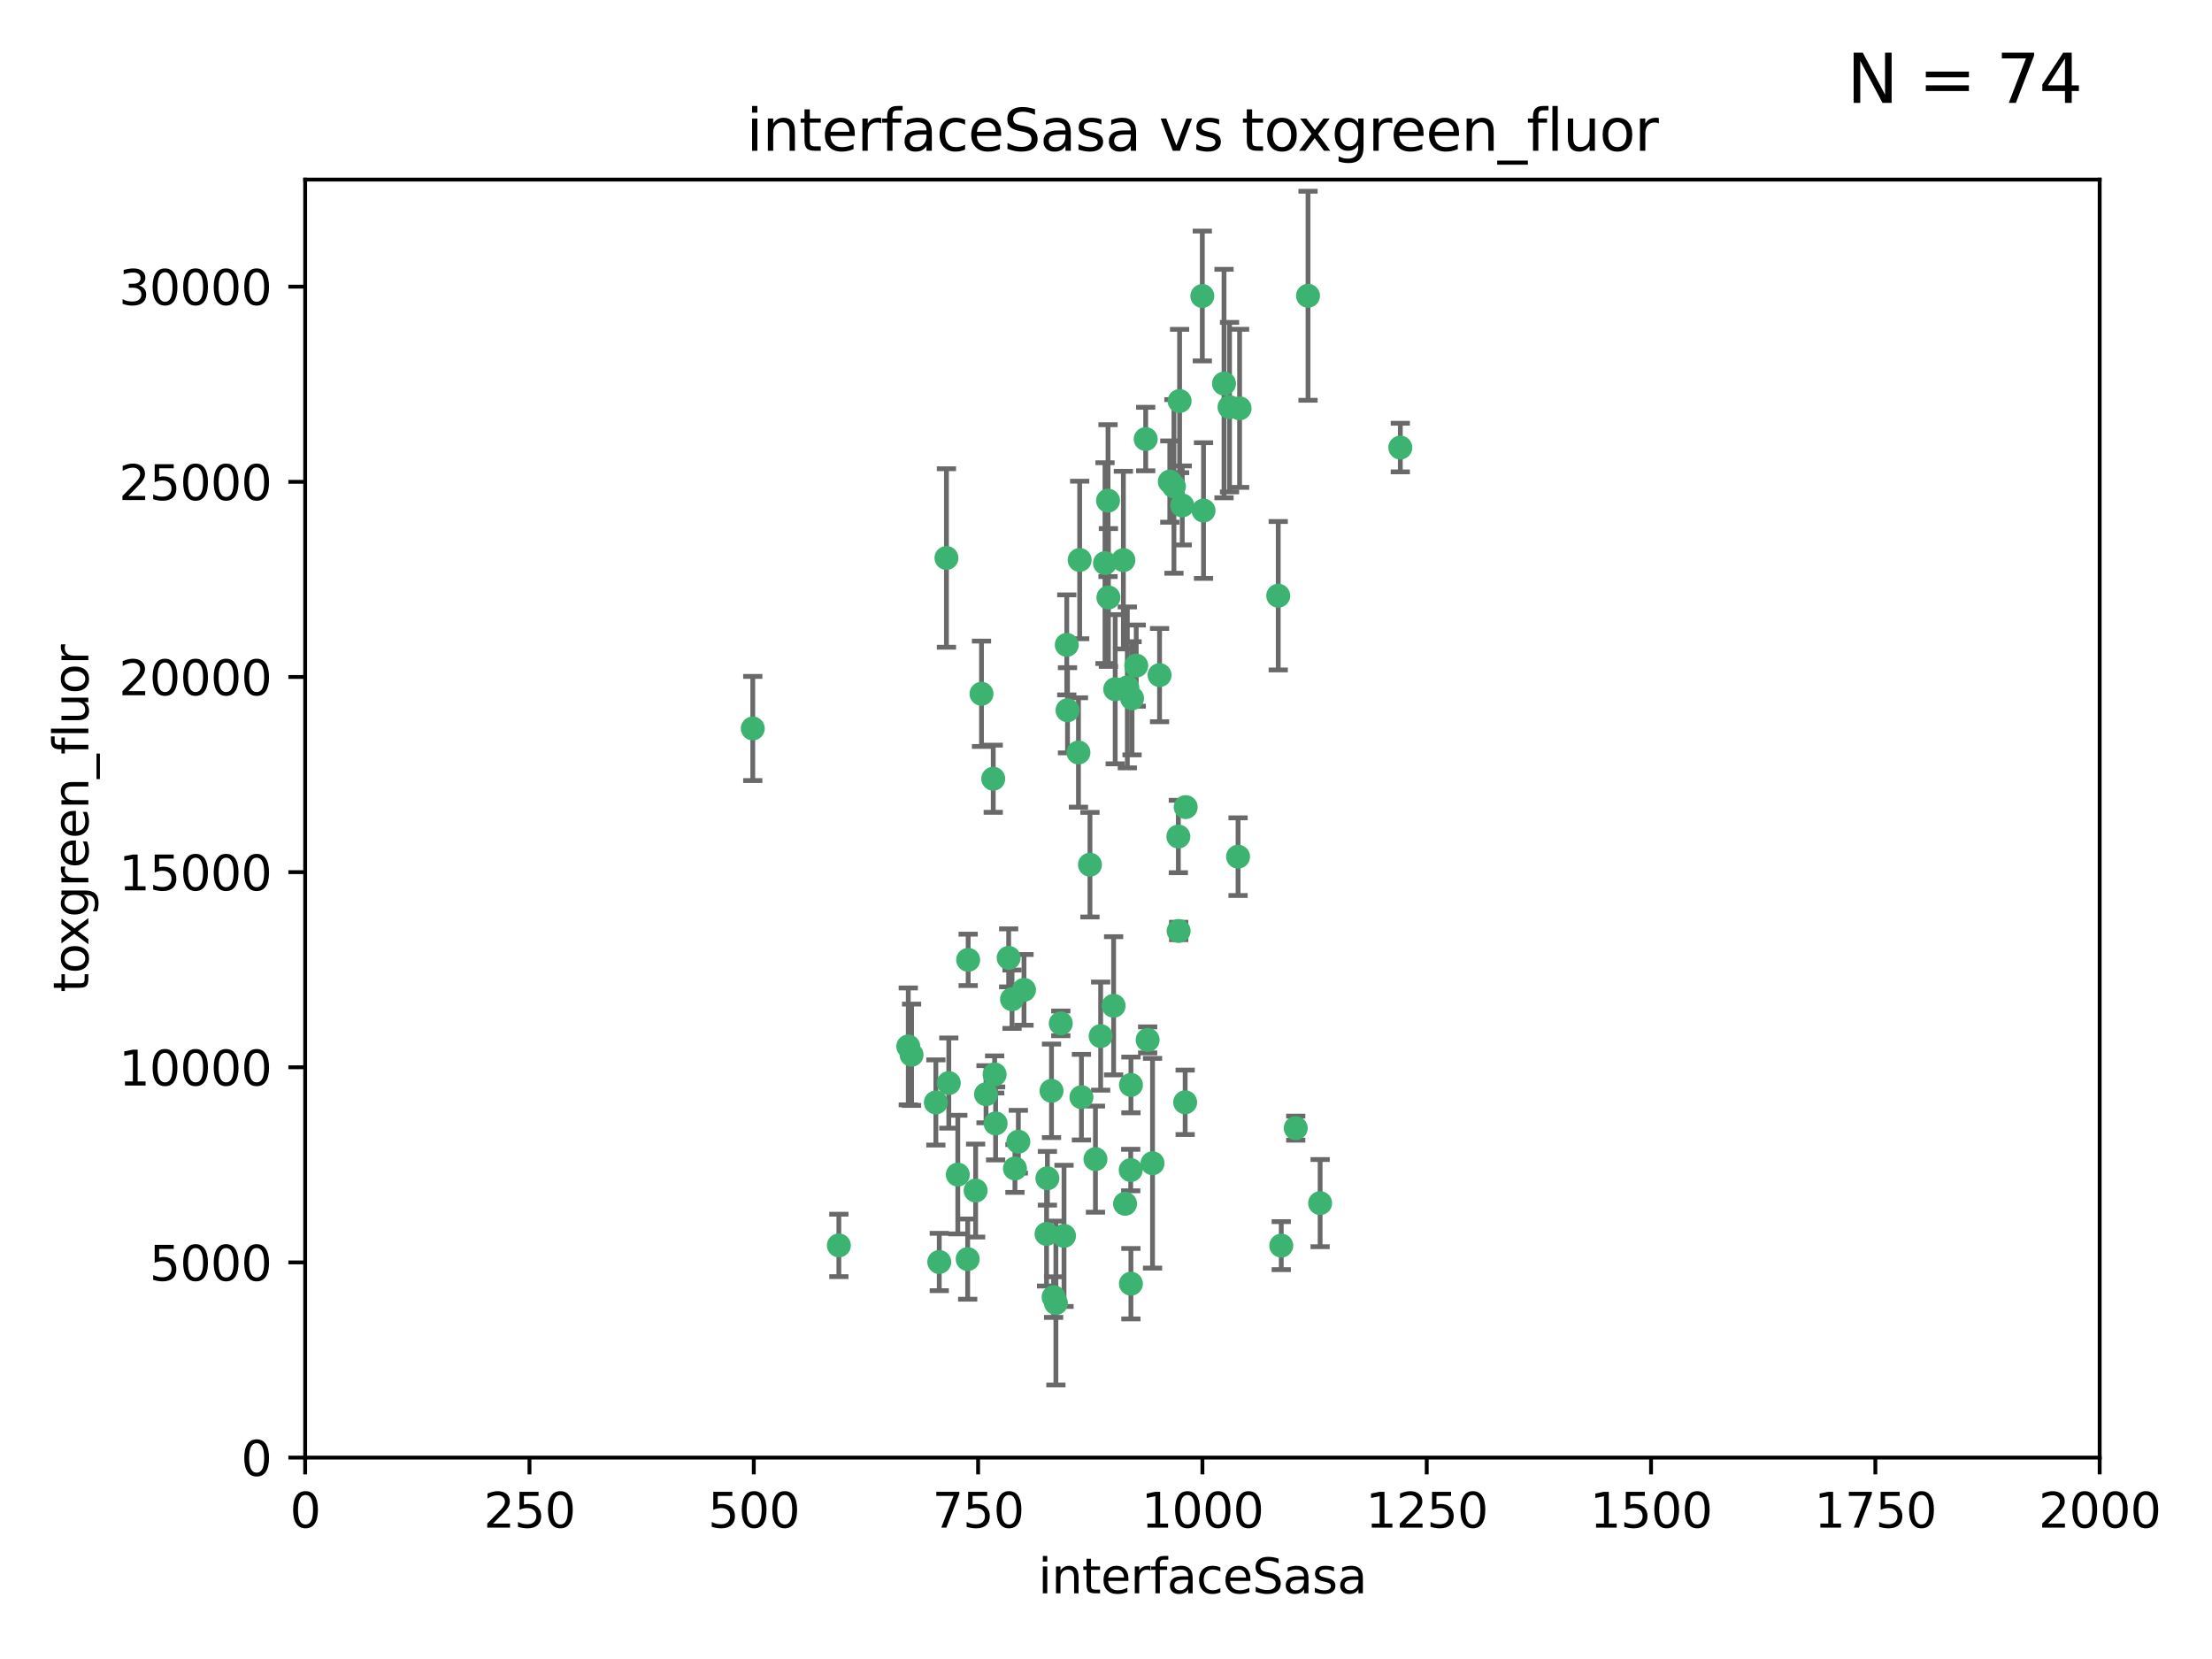<?xml version="1.0" encoding="utf-8" standalone="no"?>
<!DOCTYPE svg PUBLIC "-//W3C//DTD SVG 1.1//EN"
  "http://www.w3.org/Graphics/SVG/1.1/DTD/svg11.dtd">
<svg xmlns:xlink="http://www.w3.org/1999/xlink" width="460.8pt" height="345.6pt" viewBox="0 0 460.8 345.6" xmlns="http://www.w3.org/2000/svg" version="1.1">
 <defs>
  <style type="text/css">*{stroke-linejoin: round; stroke-linecap: butt}</style>
 </defs>
 <g id="figure_1">
  <g id="patch_1">
   <path d="M 0 345.6 
L 460.8 345.6 
L 460.8 0 
L 0 0 
z
" style="fill: #ffffff"/>
  </g>
  <g id="axes_1">
   <g id="patch_2">
    <path d="M 63.571 303.64 
L 437.4 303.64 
L 437.4 37.411 
L 63.571 37.411 
z
" style="fill: #ffffff"/>
   </g>
   <g id="PathCollection_1">
    <defs>
     <path id="m10b09af3a5" d="M 0 1.118 
C 0.297 1.118 0.581 1 0.791 0.791 
C 1 0.581 1.118 0.297 1.118 0 
C 1.118 -0.297 1 -0.581 0.791 -0.791 
C 0.581 -1 0.297 -1.118 0 -1.118 
C -0.297 -1.118 -0.581 -1 -0.791 -0.791 
C -1 -0.581 -1.118 -0.297 -1.118 0 
C -1.118 0.297 -1 0.581 -0.791 0.791 
C -0.581 1 -0.297 1.118 0 1.118 
z
" style="stroke: #3cb371"/>
    </defs>
    <g clip-path="url(#p19acc96e36)">
     <use xlink:href="#m10b09af3a5" x="243.693" y="100.319" style="fill: #3cb371; stroke: #3cb371"/>
     <use xlink:href="#m10b09af3a5" x="272.484" y="61.614" style="fill: #3cb371; stroke: #3cb371"/>
     <use xlink:href="#m10b09af3a5" x="266.28" y="124.1" style="fill: #3cb371; stroke: #3cb371"/>
     <use xlink:href="#m10b09af3a5" x="250.716" y="106.358" style="fill: #3cb371; stroke: #3cb371"/>
     <use xlink:href="#m10b09af3a5" x="254.987" y="79.9" style="fill: #3cb371; stroke: #3cb371"/>
     <use xlink:href="#m10b09af3a5" x="174.75" y="259.442" style="fill: #3cb371; stroke: #3cb371"/>
     <use xlink:href="#m10b09af3a5" x="258.229" y="85.062" style="fill: #3cb371; stroke: #3cb371"/>
     <use xlink:href="#m10b09af3a5" x="241.557" y="140.634" style="fill: #3cb371; stroke: #3cb371"/>
     <use xlink:href="#m10b09af3a5" x="230.194" y="117.306" style="fill: #3cb371; stroke: #3cb371"/>
     <use xlink:href="#m10b09af3a5" x="246.284" y="105.288" style="fill: #3cb371; stroke: #3cb371"/>
     <use xlink:href="#m10b09af3a5" x="244.553" y="101.33" style="fill: #3cb371; stroke: #3cb371"/>
     <use xlink:href="#m10b09af3a5" x="229.286" y="215.839" style="fill: #3cb371; stroke: #3cb371"/>
     <use xlink:href="#m10b09af3a5" x="232.318" y="143.574" style="fill: #3cb371; stroke: #3cb371"/>
     <use xlink:href="#m10b09af3a5" x="256.134" y="84.817" style="fill: #3cb371; stroke: #3cb371"/>
     <use xlink:href="#m10b09af3a5" x="234.02" y="116.682" style="fill: #3cb371; stroke: #3cb371"/>
     <use xlink:href="#m10b09af3a5" x="238.669" y="91.463" style="fill: #3cb371; stroke: #3cb371"/>
     <use xlink:href="#m10b09af3a5" x="245.731" y="83.54" style="fill: #3cb371; stroke: #3cb371"/>
     <use xlink:href="#m10b09af3a5" x="227.058" y="180.131" style="fill: #3cb371; stroke: #3cb371"/>
     <use xlink:href="#m10b09af3a5" x="266.908" y="259.488" style="fill: #3cb371; stroke: #3cb371"/>
     <use xlink:href="#m10b09af3a5" x="222.381" y="147.962" style="fill: #3cb371; stroke: #3cb371"/>
     <use xlink:href="#m10b09af3a5" x="269.927" y="235.012" style="fill: #3cb371; stroke: #3cb371"/>
     <use xlink:href="#m10b09af3a5" x="240.095" y="242.324" style="fill: #3cb371; stroke: #3cb371"/>
     <use xlink:href="#m10b09af3a5" x="291.711" y="93.237" style="fill: #3cb371; stroke: #3cb371"/>
     <use xlink:href="#m10b09af3a5" x="224.916" y="116.65" style="fill: #3cb371; stroke: #3cb371"/>
     <use xlink:href="#m10b09af3a5" x="250.465" y="61.664" style="fill: #3cb371; stroke: #3cb371"/>
     <use xlink:href="#m10b09af3a5" x="204.462" y="144.527" style="fill: #3cb371; stroke: #3cb371"/>
     <use xlink:href="#m10b09af3a5" x="201.688" y="199.958" style="fill: #3cb371; stroke: #3cb371"/>
     <use xlink:href="#m10b09af3a5" x="228.204" y="241.471" style="fill: #3cb371; stroke: #3cb371"/>
     <use xlink:href="#m10b09af3a5" x="210.123" y="199.541" style="fill: #3cb371; stroke: #3cb371"/>
     <use xlink:href="#m10b09af3a5" x="222.228" y="134.337" style="fill: #3cb371; stroke: #3cb371"/>
     <use xlink:href="#m10b09af3a5" x="230.822" y="104.293" style="fill: #3cb371; stroke: #3cb371"/>
     <use xlink:href="#m10b09af3a5" x="224.662" y="156.754" style="fill: #3cb371; stroke: #3cb371"/>
     <use xlink:href="#m10b09af3a5" x="275.007" y="250.635" style="fill: #3cb371; stroke: #3cb371"/>
     <use xlink:href="#m10b09af3a5" x="236.699" y="138.657" style="fill: #3cb371; stroke: #3cb371"/>
     <use xlink:href="#m10b09af3a5" x="230.901" y="124.464" style="fill: #3cb371; stroke: #3cb371"/>
     <use xlink:href="#m10b09af3a5" x="234.375" y="250.767" style="fill: #3cb371; stroke: #3cb371"/>
     <use xlink:href="#m10b09af3a5" x="221.654" y="257.451" style="fill: #3cb371; stroke: #3cb371"/>
     <use xlink:href="#m10b09af3a5" x="212.14" y="237.838" style="fill: #3cb371; stroke: #3cb371"/>
     <use xlink:href="#m10b09af3a5" x="195.666" y="262.896" style="fill: #3cb371; stroke: #3cb371"/>
     <use xlink:href="#m10b09af3a5" x="245.473" y="174.261" style="fill: #3cb371; stroke: #3cb371"/>
     <use xlink:href="#m10b09af3a5" x="206.91" y="162.223" style="fill: #3cb371; stroke: #3cb371"/>
     <use xlink:href="#m10b09af3a5" x="235.596" y="226.007" style="fill: #3cb371; stroke: #3cb371"/>
     <use xlink:href="#m10b09af3a5" x="235.59" y="267.417" style="fill: #3cb371; stroke: #3cb371"/>
     <use xlink:href="#m10b09af3a5" x="201.587" y="262.293" style="fill: #3cb371; stroke: #3cb371"/>
     <use xlink:href="#m10b09af3a5" x="219.488" y="270.21" style="fill: #3cb371; stroke: #3cb371"/>
     <use xlink:href="#m10b09af3a5" x="189.211" y="217.987" style="fill: #3cb371; stroke: #3cb371"/>
     <use xlink:href="#m10b09af3a5" x="203.241" y="248.016" style="fill: #3cb371; stroke: #3cb371"/>
     <use xlink:href="#m10b09af3a5" x="219.05" y="227.238" style="fill: #3cb371; stroke: #3cb371"/>
     <use xlink:href="#m10b09af3a5" x="245.536" y="193.94" style="fill: #3cb371; stroke: #3cb371"/>
     <use xlink:href="#m10b09af3a5" x="239.078" y="216.63" style="fill: #3cb371; stroke: #3cb371"/>
     <use xlink:href="#m10b09af3a5" x="231.989" y="209.522" style="fill: #3cb371; stroke: #3cb371"/>
     <use xlink:href="#m10b09af3a5" x="220.981" y="213.19" style="fill: #3cb371; stroke: #3cb371"/>
     <use xlink:href="#m10b09af3a5" x="213.318" y="206.203" style="fill: #3cb371; stroke: #3cb371"/>
     <use xlink:href="#m10b09af3a5" x="235.826" y="145.468" style="fill: #3cb371; stroke: #3cb371"/>
     <use xlink:href="#m10b09af3a5" x="246.891" y="229.628" style="fill: #3cb371; stroke: #3cb371"/>
     <use xlink:href="#m10b09af3a5" x="257.91" y="178.461" style="fill: #3cb371; stroke: #3cb371"/>
     <use xlink:href="#m10b09af3a5" x="194.959" y="229.663" style="fill: #3cb371; stroke: #3cb371"/>
     <use xlink:href="#m10b09af3a5" x="218.192" y="245.459" style="fill: #3cb371; stroke: #3cb371"/>
     <use xlink:href="#m10b09af3a5" x="247.005" y="168.134" style="fill: #3cb371; stroke: #3cb371"/>
     <use xlink:href="#m10b09af3a5" x="219.963" y="271.445" style="fill: #3cb371; stroke: #3cb371"/>
     <use xlink:href="#m10b09af3a5" x="189.899" y="219.726" style="fill: #3cb371; stroke: #3cb371"/>
     <use xlink:href="#m10b09af3a5" x="210.824" y="208.158" style="fill: #3cb371; stroke: #3cb371"/>
     <use xlink:href="#m10b09af3a5" x="205.407" y="227.947" style="fill: #3cb371; stroke: #3cb371"/>
     <use xlink:href="#m10b09af3a5" x="234.846" y="143.2" style="fill: #3cb371; stroke: #3cb371"/>
     <use xlink:href="#m10b09af3a5" x="197.163" y="116.24" style="fill: #3cb371; stroke: #3cb371"/>
     <use xlink:href="#m10b09af3a5" x="225.284" y="228.56" style="fill: #3cb371; stroke: #3cb371"/>
     <use xlink:href="#m10b09af3a5" x="218.019" y="257.051" style="fill: #3cb371; stroke: #3cb371"/>
     <use xlink:href="#m10b09af3a5" x="211.432" y="243.416" style="fill: #3cb371; stroke: #3cb371"/>
     <use xlink:href="#m10b09af3a5" x="199.529" y="244.691" style="fill: #3cb371; stroke: #3cb371"/>
     <use xlink:href="#m10b09af3a5" x="235.549" y="243.742" style="fill: #3cb371; stroke: #3cb371"/>
     <use xlink:href="#m10b09af3a5" x="197.651" y="225.621" style="fill: #3cb371; stroke: #3cb371"/>
     <use xlink:href="#m10b09af3a5" x="207.406" y="234.031" style="fill: #3cb371; stroke: #3cb371"/>
     <use xlink:href="#m10b09af3a5" x="207.202" y="223.827" style="fill: #3cb371; stroke: #3cb371"/>
     <use xlink:href="#m10b09af3a5" x="156.817" y="151.755" style="fill: #3cb371; stroke: #3cb371"/>
    </g>
   </g>
   <g id="matplotlib.axis_1">
    <g id="xtick_1">
     <g id="line2d_1">
      <defs>
       <path id="m1aac50d46d" d="M 0 0 
L 0 3.5 
" style="stroke: #000000; stroke-width: 0.8"/>
      </defs>
      <g>
       <use xlink:href="#m1aac50d46d" x="63.571" y="303.64" style="stroke: #000000; stroke-width: 0.8"/>
      </g>
     </g>
     <g id="text_1">
      <!-- 0 -->
      <g transform="translate(60.39 318.238)scale(0.1 -0.1)">
       <defs>
        <path id="DejaVuSans-30" d="M 2034 4250 
Q 1547 4250 1301 3770 
Q 1056 3291 1056 2328 
Q 1056 1369 1301 889 
Q 1547 409 2034 409 
Q 2525 409 2770 889 
Q 3016 1369 3016 2328 
Q 3016 3291 2770 3770 
Q 2525 4250 2034 4250 
z
M 2034 4750 
Q 2819 4750 3233 4129 
Q 3647 3509 3647 2328 
Q 3647 1150 3233 529 
Q 2819 -91 2034 -91 
Q 1250 -91 836 529 
Q 422 1150 422 2328 
Q 422 3509 836 4129 
Q 1250 4750 2034 4750 
z
" transform="scale(0.016)"/>
       </defs>
       <use xlink:href="#DejaVuSans-30"/>
      </g>
     </g>
    </g>
    <g id="xtick_2">
     <g id="line2d_2">
      <g>
       <use xlink:href="#m1aac50d46d" x="110.3" y="303.64" style="stroke: #000000; stroke-width: 0.8"/>
      </g>
     </g>
     <g id="text_2">
      <!-- 250 -->
      <g transform="translate(100.756 318.238)scale(0.1 -0.1)">
       <defs>
        <path id="DejaVuSans-32" d="M 1228 531 
L 3431 531 
L 3431 0 
L 469 0 
L 469 531 
Q 828 903 1448 1529 
Q 2069 2156 2228 2338 
Q 2531 2678 2651 2914 
Q 2772 3150 2772 3378 
Q 2772 3750 2511 3984 
Q 2250 4219 1831 4219 
Q 1534 4219 1204 4116 
Q 875 4013 500 3803 
L 500 4441 
Q 881 4594 1212 4672 
Q 1544 4750 1819 4750 
Q 2544 4750 2975 4387 
Q 3406 4025 3406 3419 
Q 3406 3131 3298 2873 
Q 3191 2616 2906 2266 
Q 2828 2175 2409 1742 
Q 1991 1309 1228 531 
z
" transform="scale(0.016)"/>
        <path id="DejaVuSans-35" d="M 691 4666 
L 3169 4666 
L 3169 4134 
L 1269 4134 
L 1269 2991 
Q 1406 3038 1543 3061 
Q 1681 3084 1819 3084 
Q 2600 3084 3056 2656 
Q 3513 2228 3513 1497 
Q 3513 744 3044 326 
Q 2575 -91 1722 -91 
Q 1428 -91 1123 -41 
Q 819 9 494 109 
L 494 744 
Q 775 591 1075 516 
Q 1375 441 1709 441 
Q 2250 441 2565 725 
Q 2881 1009 2881 1497 
Q 2881 1984 2565 2268 
Q 2250 2553 1709 2553 
Q 1456 2553 1204 2497 
Q 953 2441 691 2322 
L 691 4666 
z
" transform="scale(0.016)"/>
       </defs>
       <use xlink:href="#DejaVuSans-32"/>
       <use xlink:href="#DejaVuSans-35" x="63.623"/>
       <use xlink:href="#DejaVuSans-30" x="127.246"/>
      </g>
     </g>
    </g>
    <g id="xtick_3">
     <g id="line2d_3">
      <g>
       <use xlink:href="#m1aac50d46d" x="157.028" y="303.64" style="stroke: #000000; stroke-width: 0.8"/>
      </g>
     </g>
     <g id="text_3">
      <!-- 500 -->
      <g transform="translate(147.485 318.238)scale(0.1 -0.1)">
       <use xlink:href="#DejaVuSans-35"/>
       <use xlink:href="#DejaVuSans-30" x="63.623"/>
       <use xlink:href="#DejaVuSans-30" x="127.246"/>
      </g>
     </g>
    </g>
    <g id="xtick_4">
     <g id="line2d_4">
      <g>
       <use xlink:href="#m1aac50d46d" x="203.757" y="303.64" style="stroke: #000000; stroke-width: 0.8"/>
      </g>
     </g>
     <g id="text_4">
      <!-- 750 -->
      <g transform="translate(194.213 318.238)scale(0.1 -0.1)">
       <defs>
        <path id="DejaVuSans-37" d="M 525 4666 
L 3525 4666 
L 3525 4397 
L 1831 0 
L 1172 0 
L 2766 4134 
L 525 4134 
L 525 4666 
z
" transform="scale(0.016)"/>
       </defs>
       <use xlink:href="#DejaVuSans-37"/>
       <use xlink:href="#DejaVuSans-35" x="63.623"/>
       <use xlink:href="#DejaVuSans-30" x="127.246"/>
      </g>
     </g>
    </g>
    <g id="xtick_5">
     <g id="line2d_5">
      <g>
       <use xlink:href="#m1aac50d46d" x="250.486" y="303.64" style="stroke: #000000; stroke-width: 0.8"/>
      </g>
     </g>
     <g id="text_5">
      <!-- 1000 -->
      <g transform="translate(237.761 318.238)scale(0.1 -0.1)">
       <defs>
        <path id="DejaVuSans-31" d="M 794 531 
L 1825 531 
L 1825 4091 
L 703 3866 
L 703 4441 
L 1819 4666 
L 2450 4666 
L 2450 531 
L 3481 531 
L 3481 0 
L 794 0 
L 794 531 
z
" transform="scale(0.016)"/>
       </defs>
       <use xlink:href="#DejaVuSans-31"/>
       <use xlink:href="#DejaVuSans-30" x="63.623"/>
       <use xlink:href="#DejaVuSans-30" x="127.246"/>
       <use xlink:href="#DejaVuSans-30" x="190.869"/>
      </g>
     </g>
    </g>
    <g id="xtick_6">
     <g id="line2d_6">
      <g>
       <use xlink:href="#m1aac50d46d" x="297.214" y="303.64" style="stroke: #000000; stroke-width: 0.8"/>
      </g>
     </g>
     <g id="text_6">
      <!-- 1250 -->
      <g transform="translate(284.489 318.238)scale(0.1 -0.1)">
       <use xlink:href="#DejaVuSans-31"/>
       <use xlink:href="#DejaVuSans-32" x="63.623"/>
       <use xlink:href="#DejaVuSans-35" x="127.246"/>
       <use xlink:href="#DejaVuSans-30" x="190.869"/>
      </g>
     </g>
    </g>
    <g id="xtick_7">
     <g id="line2d_7">
      <g>
       <use xlink:href="#m1aac50d46d" x="343.943" y="303.64" style="stroke: #000000; stroke-width: 0.8"/>
      </g>
     </g>
     <g id="text_7">
      <!-- 1500 -->
      <g transform="translate(331.218 318.238)scale(0.1 -0.1)">
       <use xlink:href="#DejaVuSans-31"/>
       <use xlink:href="#DejaVuSans-35" x="63.623"/>
       <use xlink:href="#DejaVuSans-30" x="127.246"/>
       <use xlink:href="#DejaVuSans-30" x="190.869"/>
      </g>
     </g>
    </g>
    <g id="xtick_8">
     <g id="line2d_8">
      <g>
       <use xlink:href="#m1aac50d46d" x="390.671" y="303.64" style="stroke: #000000; stroke-width: 0.8"/>
      </g>
     </g>
     <g id="text_8">
      <!-- 1750 -->
      <g transform="translate(377.946 318.238)scale(0.1 -0.1)">
       <use xlink:href="#DejaVuSans-31"/>
       <use xlink:href="#DejaVuSans-37" x="63.623"/>
       <use xlink:href="#DejaVuSans-35" x="127.246"/>
       <use xlink:href="#DejaVuSans-30" x="190.869"/>
      </g>
     </g>
    </g>
    <g id="xtick_9">
     <g id="line2d_9">
      <g>
       <use xlink:href="#m1aac50d46d" x="437.4" y="303.64" style="stroke: #000000; stroke-width: 0.8"/>
      </g>
     </g>
     <g id="text_9">
      <!-- 2000 -->
      <g transform="translate(424.675 318.238)scale(0.1 -0.1)">
       <use xlink:href="#DejaVuSans-32"/>
       <use xlink:href="#DejaVuSans-30" x="63.623"/>
       <use xlink:href="#DejaVuSans-30" x="127.246"/>
       <use xlink:href="#DejaVuSans-30" x="190.869"/>
      </g>
     </g>
    </g>
    <g id="text_10">
     <!-- interfaceSasa -->
     <g transform="translate(216.279 331.917)scale(0.1 -0.1)">
      <defs>
       <path id="DejaVuSans-69" d="M 603 3500 
L 1178 3500 
L 1178 0 
L 603 0 
L 603 3500 
z
M 603 4863 
L 1178 4863 
L 1178 4134 
L 603 4134 
L 603 4863 
z
" transform="scale(0.016)"/>
       <path id="DejaVuSans-6e" d="M 3513 2113 
L 3513 0 
L 2938 0 
L 2938 2094 
Q 2938 2591 2744 2837 
Q 2550 3084 2163 3084 
Q 1697 3084 1428 2787 
Q 1159 2491 1159 1978 
L 1159 0 
L 581 0 
L 581 3500 
L 1159 3500 
L 1159 2956 
Q 1366 3272 1645 3428 
Q 1925 3584 2291 3584 
Q 2894 3584 3203 3211 
Q 3513 2838 3513 2113 
z
" transform="scale(0.016)"/>
       <path id="DejaVuSans-74" d="M 1172 4494 
L 1172 3500 
L 2356 3500 
L 2356 3053 
L 1172 3053 
L 1172 1153 
Q 1172 725 1289 603 
Q 1406 481 1766 481 
L 2356 481 
L 2356 0 
L 1766 0 
Q 1100 0 847 248 
Q 594 497 594 1153 
L 594 3053 
L 172 3053 
L 172 3500 
L 594 3500 
L 594 4494 
L 1172 4494 
z
" transform="scale(0.016)"/>
       <path id="DejaVuSans-65" d="M 3597 1894 
L 3597 1613 
L 953 1613 
Q 991 1019 1311 708 
Q 1631 397 2203 397 
Q 2534 397 2845 478 
Q 3156 559 3463 722 
L 3463 178 
Q 3153 47 2828 -22 
Q 2503 -91 2169 -91 
Q 1331 -91 842 396 
Q 353 884 353 1716 
Q 353 2575 817 3079 
Q 1281 3584 2069 3584 
Q 2775 3584 3186 3129 
Q 3597 2675 3597 1894 
z
M 3022 2063 
Q 3016 2534 2758 2815 
Q 2500 3097 2075 3097 
Q 1594 3097 1305 2825 
Q 1016 2553 972 2059 
L 3022 2063 
z
" transform="scale(0.016)"/>
       <path id="DejaVuSans-72" d="M 2631 2963 
Q 2534 3019 2420 3045 
Q 2306 3072 2169 3072 
Q 1681 3072 1420 2755 
Q 1159 2438 1159 1844 
L 1159 0 
L 581 0 
L 581 3500 
L 1159 3500 
L 1159 2956 
Q 1341 3275 1631 3429 
Q 1922 3584 2338 3584 
Q 2397 3584 2469 3576 
Q 2541 3569 2628 3553 
L 2631 2963 
z
" transform="scale(0.016)"/>
       <path id="DejaVuSans-66" d="M 2375 4863 
L 2375 4384 
L 1825 4384 
Q 1516 4384 1395 4259 
Q 1275 4134 1275 3809 
L 1275 3500 
L 2222 3500 
L 2222 3053 
L 1275 3053 
L 1275 0 
L 697 0 
L 697 3053 
L 147 3053 
L 147 3500 
L 697 3500 
L 697 3744 
Q 697 4328 969 4595 
Q 1241 4863 1831 4863 
L 2375 4863 
z
" transform="scale(0.016)"/>
       <path id="DejaVuSans-61" d="M 2194 1759 
Q 1497 1759 1228 1600 
Q 959 1441 959 1056 
Q 959 750 1161 570 
Q 1363 391 1709 391 
Q 2188 391 2477 730 
Q 2766 1069 2766 1631 
L 2766 1759 
L 2194 1759 
z
M 3341 1997 
L 3341 0 
L 2766 0 
L 2766 531 
Q 2569 213 2275 61 
Q 1981 -91 1556 -91 
Q 1019 -91 701 211 
Q 384 513 384 1019 
Q 384 1609 779 1909 
Q 1175 2209 1959 2209 
L 2766 2209 
L 2766 2266 
Q 2766 2663 2505 2880 
Q 2244 3097 1772 3097 
Q 1472 3097 1187 3025 
Q 903 2953 641 2809 
L 641 3341 
Q 956 3463 1253 3523 
Q 1550 3584 1831 3584 
Q 2591 3584 2966 3190 
Q 3341 2797 3341 1997 
z
" transform="scale(0.016)"/>
       <path id="DejaVuSans-63" d="M 3122 3366 
L 3122 2828 
Q 2878 2963 2633 3030 
Q 2388 3097 2138 3097 
Q 1578 3097 1268 2742 
Q 959 2388 959 1747 
Q 959 1106 1268 751 
Q 1578 397 2138 397 
Q 2388 397 2633 464 
Q 2878 531 3122 666 
L 3122 134 
Q 2881 22 2623 -34 
Q 2366 -91 2075 -91 
Q 1284 -91 818 406 
Q 353 903 353 1747 
Q 353 2603 823 3093 
Q 1294 3584 2113 3584 
Q 2378 3584 2631 3529 
Q 2884 3475 3122 3366 
z
" transform="scale(0.016)"/>
       <path id="DejaVuSans-53" d="M 3425 4513 
L 3425 3897 
Q 3066 4069 2747 4153 
Q 2428 4238 2131 4238 
Q 1616 4238 1336 4038 
Q 1056 3838 1056 3469 
Q 1056 3159 1242 3001 
Q 1428 2844 1947 2747 
L 2328 2669 
Q 3034 2534 3370 2195 
Q 3706 1856 3706 1288 
Q 3706 609 3251 259 
Q 2797 -91 1919 -91 
Q 1588 -91 1214 -16 
Q 841 59 441 206 
L 441 856 
Q 825 641 1194 531 
Q 1563 422 1919 422 
Q 2459 422 2753 634 
Q 3047 847 3047 1241 
Q 3047 1584 2836 1778 
Q 2625 1972 2144 2069 
L 1759 2144 
Q 1053 2284 737 2584 
Q 422 2884 422 3419 
Q 422 4038 858 4394 
Q 1294 4750 2059 4750 
Q 2388 4750 2728 4690 
Q 3069 4631 3425 4513 
z
" transform="scale(0.016)"/>
       <path id="DejaVuSans-73" d="M 2834 3397 
L 2834 2853 
Q 2591 2978 2328 3040 
Q 2066 3103 1784 3103 
Q 1356 3103 1142 2972 
Q 928 2841 928 2578 
Q 928 2378 1081 2264 
Q 1234 2150 1697 2047 
L 1894 2003 
Q 2506 1872 2764 1633 
Q 3022 1394 3022 966 
Q 3022 478 2636 193 
Q 2250 -91 1575 -91 
Q 1294 -91 989 -36 
Q 684 19 347 128 
L 347 722 
Q 666 556 975 473 
Q 1284 391 1588 391 
Q 1994 391 2212 530 
Q 2431 669 2431 922 
Q 2431 1156 2273 1281 
Q 2116 1406 1581 1522 
L 1381 1569 
Q 847 1681 609 1914 
Q 372 2147 372 2553 
Q 372 3047 722 3315 
Q 1072 3584 1716 3584 
Q 2034 3584 2315 3537 
Q 2597 3491 2834 3397 
z
" transform="scale(0.016)"/>
      </defs>
      <use xlink:href="#DejaVuSans-69"/>
      <use xlink:href="#DejaVuSans-6e" x="27.783"/>
      <use xlink:href="#DejaVuSans-74" x="91.162"/>
      <use xlink:href="#DejaVuSans-65" x="130.371"/>
      <use xlink:href="#DejaVuSans-72" x="191.895"/>
      <use xlink:href="#DejaVuSans-66" x="233.008"/>
      <use xlink:href="#DejaVuSans-61" x="268.213"/>
      <use xlink:href="#DejaVuSans-63" x="329.492"/>
      <use xlink:href="#DejaVuSans-65" x="384.473"/>
      <use xlink:href="#DejaVuSans-53" x="445.996"/>
      <use xlink:href="#DejaVuSans-61" x="509.473"/>
      <use xlink:href="#DejaVuSans-73" x="570.752"/>
      <use xlink:href="#DejaVuSans-61" x="622.852"/>
     </g>
    </g>
   </g>
   <g id="matplotlib.axis_2">
    <g id="ytick_1">
     <g id="line2d_10">
      <defs>
       <path id="m6bbc583e35" d="M 0 0 
L -3.5 0 
" style="stroke: #000000; stroke-width: 0.8"/>
      </defs>
      <g>
       <use xlink:href="#m6bbc583e35" x="63.571" y="303.64" style="stroke: #000000; stroke-width: 0.8"/>
      </g>
     </g>
     <g id="text_11">
      <!-- 0 -->
      <g transform="translate(50.209 307.439)scale(0.1 -0.1)">
       <use xlink:href="#DejaVuSans-30"/>
      </g>
     </g>
    </g>
    <g id="ytick_2">
     <g id="line2d_11">
      <g>
       <use xlink:href="#m6bbc583e35" x="63.571" y="262.986" style="stroke: #000000; stroke-width: 0.8"/>
      </g>
     </g>
     <g id="text_12">
      <!-- 5000 -->
      <g transform="translate(31.121 266.786)scale(0.1 -0.1)">
       <use xlink:href="#DejaVuSans-35"/>
       <use xlink:href="#DejaVuSans-30" x="63.623"/>
       <use xlink:href="#DejaVuSans-30" x="127.246"/>
       <use xlink:href="#DejaVuSans-30" x="190.869"/>
      </g>
     </g>
    </g>
    <g id="ytick_3">
     <g id="line2d_12">
      <g>
       <use xlink:href="#m6bbc583e35" x="63.571" y="222.333" style="stroke: #000000; stroke-width: 0.8"/>
      </g>
     </g>
     <g id="text_13">
      <!-- 10000 -->
      <g transform="translate(24.759 226.132)scale(0.1 -0.1)">
       <use xlink:href="#DejaVuSans-31"/>
       <use xlink:href="#DejaVuSans-30" x="63.623"/>
       <use xlink:href="#DejaVuSans-30" x="127.246"/>
       <use xlink:href="#DejaVuSans-30" x="190.869"/>
       <use xlink:href="#DejaVuSans-30" x="254.492"/>
      </g>
     </g>
    </g>
    <g id="ytick_4">
     <g id="line2d_13">
      <g>
       <use xlink:href="#m6bbc583e35" x="63.571" y="181.679" style="stroke: #000000; stroke-width: 0.8"/>
      </g>
     </g>
     <g id="text_14">
      <!-- 15000 -->
      <g transform="translate(24.759 185.478)scale(0.1 -0.1)">
       <use xlink:href="#DejaVuSans-31"/>
       <use xlink:href="#DejaVuSans-35" x="63.623"/>
       <use xlink:href="#DejaVuSans-30" x="127.246"/>
       <use xlink:href="#DejaVuSans-30" x="190.869"/>
       <use xlink:href="#DejaVuSans-30" x="254.492"/>
      </g>
     </g>
    </g>
    <g id="ytick_5">
     <g id="line2d_14">
      <g>
       <use xlink:href="#m6bbc583e35" x="63.571" y="141.026" style="stroke: #000000; stroke-width: 0.8"/>
      </g>
     </g>
     <g id="text_15">
      <!-- 20000 -->
      <g transform="translate(24.759 144.825)scale(0.1 -0.1)">
       <use xlink:href="#DejaVuSans-32"/>
       <use xlink:href="#DejaVuSans-30" x="63.623"/>
       <use xlink:href="#DejaVuSans-30" x="127.246"/>
       <use xlink:href="#DejaVuSans-30" x="190.869"/>
       <use xlink:href="#DejaVuSans-30" x="254.492"/>
      </g>
     </g>
    </g>
    <g id="ytick_6">
     <g id="line2d_15">
      <g>
       <use xlink:href="#m6bbc583e35" x="63.571" y="100.372" style="stroke: #000000; stroke-width: 0.8"/>
      </g>
     </g>
     <g id="text_16">
      <!-- 25000 -->
      <g transform="translate(24.759 104.171)scale(0.1 -0.1)">
       <use xlink:href="#DejaVuSans-32"/>
       <use xlink:href="#DejaVuSans-35" x="63.623"/>
       <use xlink:href="#DejaVuSans-30" x="127.246"/>
       <use xlink:href="#DejaVuSans-30" x="190.869"/>
       <use xlink:href="#DejaVuSans-30" x="254.492"/>
      </g>
     </g>
    </g>
    <g id="ytick_7">
     <g id="line2d_16">
      <g>
       <use xlink:href="#m6bbc583e35" x="63.571" y="59.718" style="stroke: #000000; stroke-width: 0.8"/>
      </g>
     </g>
     <g id="text_17">
      <!-- 30000 -->
      <g transform="translate(24.759 63.518)scale(0.1 -0.1)">
       <defs>
        <path id="DejaVuSans-33" d="M 2597 2516 
Q 3050 2419 3304 2112 
Q 3559 1806 3559 1356 
Q 3559 666 3084 287 
Q 2609 -91 1734 -91 
Q 1441 -91 1130 -33 
Q 819 25 488 141 
L 488 750 
Q 750 597 1062 519 
Q 1375 441 1716 441 
Q 2309 441 2620 675 
Q 2931 909 2931 1356 
Q 2931 1769 2642 2001 
Q 2353 2234 1838 2234 
L 1294 2234 
L 1294 2753 
L 1863 2753 
Q 2328 2753 2575 2939 
Q 2822 3125 2822 3475 
Q 2822 3834 2567 4026 
Q 2313 4219 1838 4219 
Q 1578 4219 1281 4162 
Q 984 4106 628 3988 
L 628 4550 
Q 988 4650 1302 4700 
Q 1616 4750 1894 4750 
Q 2613 4750 3031 4423 
Q 3450 4097 3450 3541 
Q 3450 3153 3228 2886 
Q 3006 2619 2597 2516 
z
" transform="scale(0.016)"/>
       </defs>
       <use xlink:href="#DejaVuSans-33"/>
       <use xlink:href="#DejaVuSans-30" x="63.623"/>
       <use xlink:href="#DejaVuSans-30" x="127.246"/>
       <use xlink:href="#DejaVuSans-30" x="190.869"/>
       <use xlink:href="#DejaVuSans-30" x="254.492"/>
      </g>
     </g>
    </g>
    <g id="text_18">
     <!-- toxgreen_fluor -->
     <g transform="translate(18.401 206.72)rotate(-90)scale(0.1 -0.1)">
      <defs>
       <path id="DejaVuSans-6f" d="M 1959 3097 
Q 1497 3097 1228 2736 
Q 959 2375 959 1747 
Q 959 1119 1226 758 
Q 1494 397 1959 397 
Q 2419 397 2687 759 
Q 2956 1122 2956 1747 
Q 2956 2369 2687 2733 
Q 2419 3097 1959 3097 
z
M 1959 3584 
Q 2709 3584 3137 3096 
Q 3566 2609 3566 1747 
Q 3566 888 3137 398 
Q 2709 -91 1959 -91 
Q 1206 -91 779 398 
Q 353 888 353 1747 
Q 353 2609 779 3096 
Q 1206 3584 1959 3584 
z
" transform="scale(0.016)"/>
       <path id="DejaVuSans-78" d="M 3513 3500 
L 2247 1797 
L 3578 0 
L 2900 0 
L 1881 1375 
L 863 0 
L 184 0 
L 1544 1831 
L 300 3500 
L 978 3500 
L 1906 2253 
L 2834 3500 
L 3513 3500 
z
" transform="scale(0.016)"/>
       <path id="DejaVuSans-67" d="M 2906 1791 
Q 2906 2416 2648 2759 
Q 2391 3103 1925 3103 
Q 1463 3103 1205 2759 
Q 947 2416 947 1791 
Q 947 1169 1205 825 
Q 1463 481 1925 481 
Q 2391 481 2648 825 
Q 2906 1169 2906 1791 
z
M 3481 434 
Q 3481 -459 3084 -895 
Q 2688 -1331 1869 -1331 
Q 1566 -1331 1297 -1286 
Q 1028 -1241 775 -1147 
L 775 -588 
Q 1028 -725 1275 -790 
Q 1522 -856 1778 -856 
Q 2344 -856 2625 -561 
Q 2906 -266 2906 331 
L 2906 616 
Q 2728 306 2450 153 
Q 2172 0 1784 0 
Q 1141 0 747 490 
Q 353 981 353 1791 
Q 353 2603 747 3093 
Q 1141 3584 1784 3584 
Q 2172 3584 2450 3431 
Q 2728 3278 2906 2969 
L 2906 3500 
L 3481 3500 
L 3481 434 
z
" transform="scale(0.016)"/>
       <path id="DejaVuSans-5f" d="M 3263 -1063 
L 3263 -1509 
L -63 -1509 
L -63 -1063 
L 3263 -1063 
z
" transform="scale(0.016)"/>
       <path id="DejaVuSans-6c" d="M 603 4863 
L 1178 4863 
L 1178 0 
L 603 0 
L 603 4863 
z
" transform="scale(0.016)"/>
       <path id="DejaVuSans-75" d="M 544 1381 
L 544 3500 
L 1119 3500 
L 1119 1403 
Q 1119 906 1312 657 
Q 1506 409 1894 409 
Q 2359 409 2629 706 
Q 2900 1003 2900 1516 
L 2900 3500 
L 3475 3500 
L 3475 0 
L 2900 0 
L 2900 538 
Q 2691 219 2414 64 
Q 2138 -91 1772 -91 
Q 1169 -91 856 284 
Q 544 659 544 1381 
z
M 1991 3584 
L 1991 3584 
z
" transform="scale(0.016)"/>
      </defs>
      <use xlink:href="#DejaVuSans-74"/>
      <use xlink:href="#DejaVuSans-6f" x="39.209"/>
      <use xlink:href="#DejaVuSans-78" x="97.266"/>
      <use xlink:href="#DejaVuSans-67" x="156.445"/>
      <use xlink:href="#DejaVuSans-72" x="219.922"/>
      <use xlink:href="#DejaVuSans-65" x="258.785"/>
      <use xlink:href="#DejaVuSans-65" x="320.309"/>
      <use xlink:href="#DejaVuSans-6e" x="381.832"/>
      <use xlink:href="#DejaVuSans-5f" x="445.211"/>
      <use xlink:href="#DejaVuSans-66" x="495.211"/>
      <use xlink:href="#DejaVuSans-6c" x="530.416"/>
      <use xlink:href="#DejaVuSans-75" x="558.199"/>
      <use xlink:href="#DejaVuSans-6f" x="621.578"/>
      <use xlink:href="#DejaVuSans-72" x="682.76"/>
     </g>
    </g>
   </g>
   <g id="LineCollection_1">
    <path d="M 243.693 108.787 
L 243.693 91.852 
" clip-path="url(#p19acc96e36)" style="fill: none; stroke: #696969"/>
    <path d="M 272.484 83.38 
L 272.484 39.848 
" clip-path="url(#p19acc96e36)" style="fill: none; stroke: #696969"/>
    <path d="M 266.28 139.562 
L 266.28 108.638 
" clip-path="url(#p19acc96e36)" style="fill: none; stroke: #696969"/>
    <path d="M 250.716 120.489 
L 250.716 92.227 
" clip-path="url(#p19acc96e36)" style="fill: none; stroke: #696969"/>
    <path d="M 254.987 103.698 
L 254.987 56.102 
" clip-path="url(#p19acc96e36)" style="fill: none; stroke: #696969"/>
    <path d="M 174.75 265.941 
L 174.75 252.944 
" clip-path="url(#p19acc96e36)" style="fill: none; stroke: #696969"/>
    <path d="M 258.229 101.528 
L 258.229 68.595 
" clip-path="url(#p19acc96e36)" style="fill: none; stroke: #696969"/>
    <path d="M 241.557 150.349 
L 241.557 130.92 
" clip-path="url(#p19acc96e36)" style="fill: none; stroke: #696969"/>
    <path d="M 230.194 138.218 
L 230.194 96.393 
" clip-path="url(#p19acc96e36)" style="fill: none; stroke: #696969"/>
    <path d="M 246.284 113.522 
L 246.284 97.054 
" clip-path="url(#p19acc96e36)" style="fill: none; stroke: #696969"/>
    <path d="M 244.553 119.415 
L 244.553 83.245 
" clip-path="url(#p19acc96e36)" style="fill: none; stroke: #696969"/>
    <path d="M 229.286 227.104 
L 229.286 204.574 
" clip-path="url(#p19acc96e36)" style="fill: none; stroke: #696969"/>
    <path d="M 232.318 159.116 
L 232.318 128.031 
" clip-path="url(#p19acc96e36)" style="fill: none; stroke: #696969"/>
    <path d="M 256.134 102.476 
L 256.134 67.157 
" clip-path="url(#p19acc96e36)" style="fill: none; stroke: #696969"/>
    <path d="M 234.02 135.19 
L 234.02 98.175 
" clip-path="url(#p19acc96e36)" style="fill: none; stroke: #696969"/>
    <path d="M 238.669 98.075 
L 238.669 84.85 
" clip-path="url(#p19acc96e36)" style="fill: none; stroke: #696969"/>
    <path d="M 245.731 98.468 
L 245.731 68.613 
" clip-path="url(#p19acc96e36)" style="fill: none; stroke: #696969"/>
    <path d="M 227.058 191.021 
L 227.058 169.24 
" clip-path="url(#p19acc96e36)" style="fill: none; stroke: #696969"/>
    <path d="M 266.908 264.487 
L 266.908 254.489 
" clip-path="url(#p19acc96e36)" style="fill: none; stroke: #696969"/>
    <path d="M 222.381 156.838 
L 222.381 139.086 
" clip-path="url(#p19acc96e36)" style="fill: none; stroke: #696969"/>
    <path d="M 269.927 237.516 
L 269.927 232.507 
" clip-path="url(#p19acc96e36)" style="fill: none; stroke: #696969"/>
    <path d="M 240.095 264.166 
L 240.095 220.481 
" clip-path="url(#p19acc96e36)" style="fill: none; stroke: #696969"/>
    <path d="M 291.711 98.3 
L 291.711 88.175 
" clip-path="url(#p19acc96e36)" style="fill: none; stroke: #696969"/>
    <path d="M 224.916 133.058 
L 224.916 100.243 
" clip-path="url(#p19acc96e36)" style="fill: none; stroke: #696969"/>
    <path d="M 250.465 75.185 
L 250.465 48.142 
" clip-path="url(#p19acc96e36)" style="fill: none; stroke: #696969"/>
    <path d="M 204.462 155.498 
L 204.462 133.556 
" clip-path="url(#p19acc96e36)" style="fill: none; stroke: #696969"/>
    <path d="M 201.688 205.31 
L 201.688 194.605 
" clip-path="url(#p19acc96e36)" style="fill: none; stroke: #696969"/>
    <path d="M 228.204 252.525 
L 228.204 230.416 
" clip-path="url(#p19acc96e36)" style="fill: none; stroke: #696969"/>
    <path d="M 210.123 205.585 
L 210.123 193.497 
" clip-path="url(#p19acc96e36)" style="fill: none; stroke: #696969"/>
    <path d="M 222.228 144.76 
L 222.228 123.915 
" clip-path="url(#p19acc96e36)" style="fill: none; stroke: #696969"/>
    <path d="M 230.822 120.111 
L 230.822 88.475 
" clip-path="url(#p19acc96e36)" style="fill: none; stroke: #696969"/>
    <path d="M 224.662 168.148 
L 224.662 145.359 
" clip-path="url(#p19acc96e36)" style="fill: none; stroke: #696969"/>
    <path d="M 275.007 259.717 
L 275.007 241.553 
" clip-path="url(#p19acc96e36)" style="fill: none; stroke: #696969"/>
    <path d="M 236.699 147.112 
L 236.699 130.202 
" clip-path="url(#p19acc96e36)" style="fill: none; stroke: #696969"/>
    <path d="M 230.901 138.816 
L 230.901 110.112 
" clip-path="url(#p19acc96e36)" style="fill: none; stroke: #696969"/>
    <path d="M 234.375 251.458 
L 234.375 250.077 
" clip-path="url(#p19acc96e36)" style="fill: none; stroke: #696969"/>
    <path d="M 221.654 272.157 
L 221.654 242.746 
" clip-path="url(#p19acc96e36)" style="fill: none; stroke: #696969"/>
    <path d="M 212.14 244.374 
L 212.14 231.301 
" clip-path="url(#p19acc96e36)" style="fill: none; stroke: #696969"/>
    <path d="M 195.666 268.864 
L 195.666 256.927 
" clip-path="url(#p19acc96e36)" style="fill: none; stroke: #696969"/>
    <path d="M 245.473 181.8 
L 245.473 166.721 
" clip-path="url(#p19acc96e36)" style="fill: none; stroke: #696969"/>
    <path d="M 206.91 169.217 
L 206.91 155.229 
" clip-path="url(#p19acc96e36)" style="fill: none; stroke: #696969"/>
    <path d="M 235.596 231.811 
L 235.596 220.203 
" clip-path="url(#p19acc96e36)" style="fill: none; stroke: #696969"/>
    <path d="M 235.59 274.752 
L 235.59 260.081 
" clip-path="url(#p19acc96e36)" style="fill: none; stroke: #696969"/>
    <path d="M 201.587 270.647 
L 201.587 253.939 
" clip-path="url(#p19acc96e36)" style="fill: none; stroke: #696969"/>
    <path d="M 219.488 274.44 
L 219.488 265.981 
" clip-path="url(#p19acc96e36)" style="fill: none; stroke: #696969"/>
    <path d="M 189.211 230.162 
L 189.211 205.812 
" clip-path="url(#p19acc96e36)" style="fill: none; stroke: #696969"/>
    <path d="M 203.241 257.7 
L 203.241 238.331 
" clip-path="url(#p19acc96e36)" style="fill: none; stroke: #696969"/>
    <path d="M 219.05 236.979 
L 219.05 217.496 
" clip-path="url(#p19acc96e36)" style="fill: none; stroke: #696969"/>
    <path d="M 245.536 195.758 
L 245.536 192.122 
" clip-path="url(#p19acc96e36)" style="fill: none; stroke: #696969"/>
    <path d="M 239.078 219.341 
L 239.078 213.92 
" clip-path="url(#p19acc96e36)" style="fill: none; stroke: #696969"/>
    <path d="M 231.989 223.913 
L 231.989 195.131 
" clip-path="url(#p19acc96e36)" style="fill: none; stroke: #696969"/>
    <path d="M 220.981 215.762 
L 220.981 210.618 
" clip-path="url(#p19acc96e36)" style="fill: none; stroke: #696969"/>
    <path d="M 213.318 213.569 
L 213.318 198.836 
" clip-path="url(#p19acc96e36)" style="fill: none; stroke: #696969"/>
    <path d="M 235.826 157.254 
L 235.826 133.683 
" clip-path="url(#p19acc96e36)" style="fill: none; stroke: #696969"/>
    <path d="M 246.891 236.34 
L 246.891 222.916 
" clip-path="url(#p19acc96e36)" style="fill: none; stroke: #696969"/>
    <path d="M 257.91 186.549 
L 257.91 170.372 
" clip-path="url(#p19acc96e36)" style="fill: none; stroke: #696969"/>
    <path d="M 194.959 238.535 
L 194.959 220.792 
" clip-path="url(#p19acc96e36)" style="fill: none; stroke: #696969"/>
    <path d="M 218.192 251.049 
L 218.192 239.868 
" clip-path="url(#p19acc96e36)" style="fill: none; stroke: #696969"/>
    <path d="M 247.005 168.892 
L 247.005 167.376 
" clip-path="url(#p19acc96e36)" style="fill: none; stroke: #696969"/>
    <path d="M 219.963 288.513 
L 219.963 254.376 
" clip-path="url(#p19acc96e36)" style="fill: none; stroke: #696969"/>
    <path d="M 189.899 230.277 
L 189.899 209.176 
" clip-path="url(#p19acc96e36)" style="fill: none; stroke: #696969"/>
    <path d="M 210.824 214.239 
L 210.824 202.077 
" clip-path="url(#p19acc96e36)" style="fill: none; stroke: #696969"/>
    <path d="M 205.407 233.892 
L 205.407 222.002 
" clip-path="url(#p19acc96e36)" style="fill: none; stroke: #696969"/>
    <path d="M 234.846 159.961 
L 234.846 126.439 
" clip-path="url(#p19acc96e36)" style="fill: none; stroke: #696969"/>
    <path d="M 197.163 134.83 
L 197.163 97.649 
" clip-path="url(#p19acc96e36)" style="fill: none; stroke: #696969"/>
    <path d="M 225.284 237.48 
L 225.284 219.64 
" clip-path="url(#p19acc96e36)" style="fill: none; stroke: #696969"/>
    <path d="M 218.019 267.904 
L 218.019 246.198 
" clip-path="url(#p19acc96e36)" style="fill: none; stroke: #696969"/>
    <path d="M 211.432 248.392 
L 211.432 238.44 
" clip-path="url(#p19acc96e36)" style="fill: none; stroke: #696969"/>
    <path d="M 199.529 257.049 
L 199.529 232.333 
" clip-path="url(#p19acc96e36)" style="fill: none; stroke: #696969"/>
    <path d="M 235.549 248.063 
L 235.549 239.42 
" clip-path="url(#p19acc96e36)" style="fill: none; stroke: #696969"/>
    <path d="M 197.651 235.016 
L 197.651 216.227 
" clip-path="url(#p19acc96e36)" style="fill: none; stroke: #696969"/>
    <path d="M 207.406 241.631 
L 207.406 226.431 
" clip-path="url(#p19acc96e36)" style="fill: none; stroke: #696969"/>
    <path d="M 207.202 227.689 
L 207.202 219.964 
" clip-path="url(#p19acc96e36)" style="fill: none; stroke: #696969"/>
    <path d="M 156.817 162.606 
L 156.817 140.905 
" clip-path="url(#p19acc96e36)" style="fill: none; stroke: #696969"/>
   </g>
   <g id="line2d_17">
    <defs>
     <path id="m9dacd8f11f" d="M 2 0 
L -2 -0 
" style="stroke: #696969"/>
    </defs>
    <g clip-path="url(#p19acc96e36)">
     <use xlink:href="#m9dacd8f11f" x="243.693" y="108.787" style="fill: #696969; stroke: #696969"/>
     <use xlink:href="#m9dacd8f11f" x="272.484" y="83.38" style="fill: #696969; stroke: #696969"/>
     <use xlink:href="#m9dacd8f11f" x="266.28" y="139.562" style="fill: #696969; stroke: #696969"/>
     <use xlink:href="#m9dacd8f11f" x="250.716" y="120.489" style="fill: #696969; stroke: #696969"/>
     <use xlink:href="#m9dacd8f11f" x="254.987" y="103.698" style="fill: #696969; stroke: #696969"/>
     <use xlink:href="#m9dacd8f11f" x="174.75" y="265.941" style="fill: #696969; stroke: #696969"/>
     <use xlink:href="#m9dacd8f11f" x="258.229" y="101.528" style="fill: #696969; stroke: #696969"/>
     <use xlink:href="#m9dacd8f11f" x="241.557" y="150.349" style="fill: #696969; stroke: #696969"/>
     <use xlink:href="#m9dacd8f11f" x="230.194" y="138.218" style="fill: #696969; stroke: #696969"/>
     <use xlink:href="#m9dacd8f11f" x="246.284" y="113.522" style="fill: #696969; stroke: #696969"/>
     <use xlink:href="#m9dacd8f11f" x="244.553" y="119.415" style="fill: #696969; stroke: #696969"/>
     <use xlink:href="#m9dacd8f11f" x="229.286" y="227.104" style="fill: #696969; stroke: #696969"/>
     <use xlink:href="#m9dacd8f11f" x="232.318" y="159.116" style="fill: #696969; stroke: #696969"/>
     <use xlink:href="#m9dacd8f11f" x="256.134" y="102.476" style="fill: #696969; stroke: #696969"/>
     <use xlink:href="#m9dacd8f11f" x="234.02" y="135.19" style="fill: #696969; stroke: #696969"/>
     <use xlink:href="#m9dacd8f11f" x="238.669" y="98.075" style="fill: #696969; stroke: #696969"/>
     <use xlink:href="#m9dacd8f11f" x="245.731" y="98.468" style="fill: #696969; stroke: #696969"/>
     <use xlink:href="#m9dacd8f11f" x="227.058" y="191.021" style="fill: #696969; stroke: #696969"/>
     <use xlink:href="#m9dacd8f11f" x="266.908" y="264.487" style="fill: #696969; stroke: #696969"/>
     <use xlink:href="#m9dacd8f11f" x="222.381" y="156.838" style="fill: #696969; stroke: #696969"/>
     <use xlink:href="#m9dacd8f11f" x="269.927" y="237.516" style="fill: #696969; stroke: #696969"/>
     <use xlink:href="#m9dacd8f11f" x="240.095" y="264.166" style="fill: #696969; stroke: #696969"/>
     <use xlink:href="#m9dacd8f11f" x="291.711" y="98.3" style="fill: #696969; stroke: #696969"/>
     <use xlink:href="#m9dacd8f11f" x="224.916" y="133.058" style="fill: #696969; stroke: #696969"/>
     <use xlink:href="#m9dacd8f11f" x="250.465" y="75.185" style="fill: #696969; stroke: #696969"/>
     <use xlink:href="#m9dacd8f11f" x="204.462" y="155.498" style="fill: #696969; stroke: #696969"/>
     <use xlink:href="#m9dacd8f11f" x="201.688" y="205.31" style="fill: #696969; stroke: #696969"/>
     <use xlink:href="#m9dacd8f11f" x="228.204" y="252.525" style="fill: #696969; stroke: #696969"/>
     <use xlink:href="#m9dacd8f11f" x="210.123" y="205.585" style="fill: #696969; stroke: #696969"/>
     <use xlink:href="#m9dacd8f11f" x="222.228" y="144.76" style="fill: #696969; stroke: #696969"/>
     <use xlink:href="#m9dacd8f11f" x="230.822" y="120.111" style="fill: #696969; stroke: #696969"/>
     <use xlink:href="#m9dacd8f11f" x="224.662" y="168.148" style="fill: #696969; stroke: #696969"/>
     <use xlink:href="#m9dacd8f11f" x="275.007" y="259.717" style="fill: #696969; stroke: #696969"/>
     <use xlink:href="#m9dacd8f11f" x="236.699" y="147.112" style="fill: #696969; stroke: #696969"/>
     <use xlink:href="#m9dacd8f11f" x="230.901" y="138.816" style="fill: #696969; stroke: #696969"/>
     <use xlink:href="#m9dacd8f11f" x="234.375" y="251.458" style="fill: #696969; stroke: #696969"/>
     <use xlink:href="#m9dacd8f11f" x="221.654" y="272.157" style="fill: #696969; stroke: #696969"/>
     <use xlink:href="#m9dacd8f11f" x="212.14" y="244.374" style="fill: #696969; stroke: #696969"/>
     <use xlink:href="#m9dacd8f11f" x="195.666" y="268.864" style="fill: #696969; stroke: #696969"/>
     <use xlink:href="#m9dacd8f11f" x="245.473" y="181.8" style="fill: #696969; stroke: #696969"/>
     <use xlink:href="#m9dacd8f11f" x="206.91" y="169.217" style="fill: #696969; stroke: #696969"/>
     <use xlink:href="#m9dacd8f11f" x="235.596" y="231.811" style="fill: #696969; stroke: #696969"/>
     <use xlink:href="#m9dacd8f11f" x="235.59" y="274.752" style="fill: #696969; stroke: #696969"/>
     <use xlink:href="#m9dacd8f11f" x="201.587" y="270.647" style="fill: #696969; stroke: #696969"/>
     <use xlink:href="#m9dacd8f11f" x="219.488" y="274.44" style="fill: #696969; stroke: #696969"/>
     <use xlink:href="#m9dacd8f11f" x="189.211" y="230.162" style="fill: #696969; stroke: #696969"/>
     <use xlink:href="#m9dacd8f11f" x="203.241" y="257.7" style="fill: #696969; stroke: #696969"/>
     <use xlink:href="#m9dacd8f11f" x="219.05" y="236.979" style="fill: #696969; stroke: #696969"/>
     <use xlink:href="#m9dacd8f11f" x="245.536" y="195.758" style="fill: #696969; stroke: #696969"/>
     <use xlink:href="#m9dacd8f11f" x="239.078" y="219.341" style="fill: #696969; stroke: #696969"/>
     <use xlink:href="#m9dacd8f11f" x="231.989" y="223.913" style="fill: #696969; stroke: #696969"/>
     <use xlink:href="#m9dacd8f11f" x="220.981" y="215.762" style="fill: #696969; stroke: #696969"/>
     <use xlink:href="#m9dacd8f11f" x="213.318" y="213.569" style="fill: #696969; stroke: #696969"/>
     <use xlink:href="#m9dacd8f11f" x="235.826" y="157.254" style="fill: #696969; stroke: #696969"/>
     <use xlink:href="#m9dacd8f11f" x="246.891" y="236.34" style="fill: #696969; stroke: #696969"/>
     <use xlink:href="#m9dacd8f11f" x="257.91" y="186.549" style="fill: #696969; stroke: #696969"/>
     <use xlink:href="#m9dacd8f11f" x="194.959" y="238.535" style="fill: #696969; stroke: #696969"/>
     <use xlink:href="#m9dacd8f11f" x="218.192" y="251.049" style="fill: #696969; stroke: #696969"/>
     <use xlink:href="#m9dacd8f11f" x="247.005" y="168.892" style="fill: #696969; stroke: #696969"/>
     <use xlink:href="#m9dacd8f11f" x="219.963" y="288.513" style="fill: #696969; stroke: #696969"/>
     <use xlink:href="#m9dacd8f11f" x="189.899" y="230.277" style="fill: #696969; stroke: #696969"/>
     <use xlink:href="#m9dacd8f11f" x="210.824" y="214.239" style="fill: #696969; stroke: #696969"/>
     <use xlink:href="#m9dacd8f11f" x="205.407" y="233.892" style="fill: #696969; stroke: #696969"/>
     <use xlink:href="#m9dacd8f11f" x="234.846" y="159.961" style="fill: #696969; stroke: #696969"/>
     <use xlink:href="#m9dacd8f11f" x="197.163" y="134.83" style="fill: #696969; stroke: #696969"/>
     <use xlink:href="#m9dacd8f11f" x="225.284" y="237.48" style="fill: #696969; stroke: #696969"/>
     <use xlink:href="#m9dacd8f11f" x="218.019" y="267.904" style="fill: #696969; stroke: #696969"/>
     <use xlink:href="#m9dacd8f11f" x="211.432" y="248.392" style="fill: #696969; stroke: #696969"/>
     <use xlink:href="#m9dacd8f11f" x="199.529" y="257.049" style="fill: #696969; stroke: #696969"/>
     <use xlink:href="#m9dacd8f11f" x="235.549" y="248.063" style="fill: #696969; stroke: #696969"/>
     <use xlink:href="#m9dacd8f11f" x="197.651" y="235.016" style="fill: #696969; stroke: #696969"/>
     <use xlink:href="#m9dacd8f11f" x="207.406" y="241.631" style="fill: #696969; stroke: #696969"/>
     <use xlink:href="#m9dacd8f11f" x="207.202" y="227.689" style="fill: #696969; stroke: #696969"/>
     <use xlink:href="#m9dacd8f11f" x="156.817" y="162.606" style="fill: #696969; stroke: #696969"/>
    </g>
   </g>
   <g id="line2d_18">
    <g clip-path="url(#p19acc96e36)">
     <use xlink:href="#m9dacd8f11f" x="243.693" y="91.852" style="fill: #696969; stroke: #696969"/>
     <use xlink:href="#m9dacd8f11f" x="272.484" y="39.848" style="fill: #696969; stroke: #696969"/>
     <use xlink:href="#m9dacd8f11f" x="266.28" y="108.638" style="fill: #696969; stroke: #696969"/>
     <use xlink:href="#m9dacd8f11f" x="250.716" y="92.227" style="fill: #696969; stroke: #696969"/>
     <use xlink:href="#m9dacd8f11f" x="254.987" y="56.102" style="fill: #696969; stroke: #696969"/>
     <use xlink:href="#m9dacd8f11f" x="174.75" y="252.944" style="fill: #696969; stroke: #696969"/>
     <use xlink:href="#m9dacd8f11f" x="258.229" y="68.595" style="fill: #696969; stroke: #696969"/>
     <use xlink:href="#m9dacd8f11f" x="241.557" y="130.92" style="fill: #696969; stroke: #696969"/>
     <use xlink:href="#m9dacd8f11f" x="230.194" y="96.393" style="fill: #696969; stroke: #696969"/>
     <use xlink:href="#m9dacd8f11f" x="246.284" y="97.054" style="fill: #696969; stroke: #696969"/>
     <use xlink:href="#m9dacd8f11f" x="244.553" y="83.245" style="fill: #696969; stroke: #696969"/>
     <use xlink:href="#m9dacd8f11f" x="229.286" y="204.574" style="fill: #696969; stroke: #696969"/>
     <use xlink:href="#m9dacd8f11f" x="232.318" y="128.031" style="fill: #696969; stroke: #696969"/>
     <use xlink:href="#m9dacd8f11f" x="256.134" y="67.157" style="fill: #696969; stroke: #696969"/>
     <use xlink:href="#m9dacd8f11f" x="234.02" y="98.175" style="fill: #696969; stroke: #696969"/>
     <use xlink:href="#m9dacd8f11f" x="238.669" y="84.85" style="fill: #696969; stroke: #696969"/>
     <use xlink:href="#m9dacd8f11f" x="245.731" y="68.613" style="fill: #696969; stroke: #696969"/>
     <use xlink:href="#m9dacd8f11f" x="227.058" y="169.24" style="fill: #696969; stroke: #696969"/>
     <use xlink:href="#m9dacd8f11f" x="266.908" y="254.489" style="fill: #696969; stroke: #696969"/>
     <use xlink:href="#m9dacd8f11f" x="222.381" y="139.086" style="fill: #696969; stroke: #696969"/>
     <use xlink:href="#m9dacd8f11f" x="269.927" y="232.507" style="fill: #696969; stroke: #696969"/>
     <use xlink:href="#m9dacd8f11f" x="240.095" y="220.481" style="fill: #696969; stroke: #696969"/>
     <use xlink:href="#m9dacd8f11f" x="291.711" y="88.175" style="fill: #696969; stroke: #696969"/>
     <use xlink:href="#m9dacd8f11f" x="224.916" y="100.243" style="fill: #696969; stroke: #696969"/>
     <use xlink:href="#m9dacd8f11f" x="250.465" y="48.142" style="fill: #696969; stroke: #696969"/>
     <use xlink:href="#m9dacd8f11f" x="204.462" y="133.556" style="fill: #696969; stroke: #696969"/>
     <use xlink:href="#m9dacd8f11f" x="201.688" y="194.605" style="fill: #696969; stroke: #696969"/>
     <use xlink:href="#m9dacd8f11f" x="228.204" y="230.416" style="fill: #696969; stroke: #696969"/>
     <use xlink:href="#m9dacd8f11f" x="210.123" y="193.497" style="fill: #696969; stroke: #696969"/>
     <use xlink:href="#m9dacd8f11f" x="222.228" y="123.915" style="fill: #696969; stroke: #696969"/>
     <use xlink:href="#m9dacd8f11f" x="230.822" y="88.475" style="fill: #696969; stroke: #696969"/>
     <use xlink:href="#m9dacd8f11f" x="224.662" y="145.359" style="fill: #696969; stroke: #696969"/>
     <use xlink:href="#m9dacd8f11f" x="275.007" y="241.553" style="fill: #696969; stroke: #696969"/>
     <use xlink:href="#m9dacd8f11f" x="236.699" y="130.202" style="fill: #696969; stroke: #696969"/>
     <use xlink:href="#m9dacd8f11f" x="230.901" y="110.112" style="fill: #696969; stroke: #696969"/>
     <use xlink:href="#m9dacd8f11f" x="234.375" y="250.077" style="fill: #696969; stroke: #696969"/>
     <use xlink:href="#m9dacd8f11f" x="221.654" y="242.746" style="fill: #696969; stroke: #696969"/>
     <use xlink:href="#m9dacd8f11f" x="212.14" y="231.301" style="fill: #696969; stroke: #696969"/>
     <use xlink:href="#m9dacd8f11f" x="195.666" y="256.927" style="fill: #696969; stroke: #696969"/>
     <use xlink:href="#m9dacd8f11f" x="245.473" y="166.721" style="fill: #696969; stroke: #696969"/>
     <use xlink:href="#m9dacd8f11f" x="206.91" y="155.229" style="fill: #696969; stroke: #696969"/>
     <use xlink:href="#m9dacd8f11f" x="235.596" y="220.203" style="fill: #696969; stroke: #696969"/>
     <use xlink:href="#m9dacd8f11f" x="235.59" y="260.081" style="fill: #696969; stroke: #696969"/>
     <use xlink:href="#m9dacd8f11f" x="201.587" y="253.939" style="fill: #696969; stroke: #696969"/>
     <use xlink:href="#m9dacd8f11f" x="219.488" y="265.981" style="fill: #696969; stroke: #696969"/>
     <use xlink:href="#m9dacd8f11f" x="189.211" y="205.812" style="fill: #696969; stroke: #696969"/>
     <use xlink:href="#m9dacd8f11f" x="203.241" y="238.331" style="fill: #696969; stroke: #696969"/>
     <use xlink:href="#m9dacd8f11f" x="219.05" y="217.496" style="fill: #696969; stroke: #696969"/>
     <use xlink:href="#m9dacd8f11f" x="245.536" y="192.122" style="fill: #696969; stroke: #696969"/>
     <use xlink:href="#m9dacd8f11f" x="239.078" y="213.92" style="fill: #696969; stroke: #696969"/>
     <use xlink:href="#m9dacd8f11f" x="231.989" y="195.131" style="fill: #696969; stroke: #696969"/>
     <use xlink:href="#m9dacd8f11f" x="220.981" y="210.618" style="fill: #696969; stroke: #696969"/>
     <use xlink:href="#m9dacd8f11f" x="213.318" y="198.836" style="fill: #696969; stroke: #696969"/>
     <use xlink:href="#m9dacd8f11f" x="235.826" y="133.683" style="fill: #696969; stroke: #696969"/>
     <use xlink:href="#m9dacd8f11f" x="246.891" y="222.916" style="fill: #696969; stroke: #696969"/>
     <use xlink:href="#m9dacd8f11f" x="257.91" y="170.372" style="fill: #696969; stroke: #696969"/>
     <use xlink:href="#m9dacd8f11f" x="194.959" y="220.792" style="fill: #696969; stroke: #696969"/>
     <use xlink:href="#m9dacd8f11f" x="218.192" y="239.868" style="fill: #696969; stroke: #696969"/>
     <use xlink:href="#m9dacd8f11f" x="247.005" y="167.376" style="fill: #696969; stroke: #696969"/>
     <use xlink:href="#m9dacd8f11f" x="219.963" y="254.376" style="fill: #696969; stroke: #696969"/>
     <use xlink:href="#m9dacd8f11f" x="189.899" y="209.176" style="fill: #696969; stroke: #696969"/>
     <use xlink:href="#m9dacd8f11f" x="210.824" y="202.077" style="fill: #696969; stroke: #696969"/>
     <use xlink:href="#m9dacd8f11f" x="205.407" y="222.002" style="fill: #696969; stroke: #696969"/>
     <use xlink:href="#m9dacd8f11f" x="234.846" y="126.439" style="fill: #696969; stroke: #696969"/>
     <use xlink:href="#m9dacd8f11f" x="197.163" y="97.649" style="fill: #696969; stroke: #696969"/>
     <use xlink:href="#m9dacd8f11f" x="225.284" y="219.64" style="fill: #696969; stroke: #696969"/>
     <use xlink:href="#m9dacd8f11f" x="218.019" y="246.198" style="fill: #696969; stroke: #696969"/>
     <use xlink:href="#m9dacd8f11f" x="211.432" y="238.44" style="fill: #696969; stroke: #696969"/>
     <use xlink:href="#m9dacd8f11f" x="199.529" y="232.333" style="fill: #696969; stroke: #696969"/>
     <use xlink:href="#m9dacd8f11f" x="235.549" y="239.42" style="fill: #696969; stroke: #696969"/>
     <use xlink:href="#m9dacd8f11f" x="197.651" y="216.227" style="fill: #696969; stroke: #696969"/>
     <use xlink:href="#m9dacd8f11f" x="207.406" y="226.431" style="fill: #696969; stroke: #696969"/>
     <use xlink:href="#m9dacd8f11f" x="207.202" y="219.964" style="fill: #696969; stroke: #696969"/>
     <use xlink:href="#m9dacd8f11f" x="156.817" y="140.905" style="fill: #696969; stroke: #696969"/>
    </g>
   </g>
   <g id="line2d_19">
    <defs>
     <path id="mdc2872c3f4" d="M 0 2 
C 0.53 2 1.039 1.789 1.414 1.414 
C 1.789 1.039 2 0.53 2 0 
C 2 -0.53 1.789 -1.039 1.414 -1.414 
C 1.039 -1.789 0.53 -2 0 -2 
C -0.53 -2 -1.039 -1.789 -1.414 -1.414 
C -1.789 -1.039 -2 -0.53 -2 0 
C -2 0.53 -1.789 1.039 -1.414 1.414 
C -1.039 1.789 -0.53 2 0 2 
z
" style="stroke: #3cb371"/>
    </defs>
    <g clip-path="url(#p19acc96e36)">
     <use xlink:href="#mdc2872c3f4" x="243.693" y="100.319" style="fill: #3cb371; stroke: #3cb371"/>
     <use xlink:href="#mdc2872c3f4" x="272.484" y="61.614" style="fill: #3cb371; stroke: #3cb371"/>
     <use xlink:href="#mdc2872c3f4" x="266.28" y="124.1" style="fill: #3cb371; stroke: #3cb371"/>
     <use xlink:href="#mdc2872c3f4" x="250.716" y="106.358" style="fill: #3cb371; stroke: #3cb371"/>
     <use xlink:href="#mdc2872c3f4" x="254.987" y="79.9" style="fill: #3cb371; stroke: #3cb371"/>
     <use xlink:href="#mdc2872c3f4" x="174.75" y="259.442" style="fill: #3cb371; stroke: #3cb371"/>
     <use xlink:href="#mdc2872c3f4" x="258.229" y="85.062" style="fill: #3cb371; stroke: #3cb371"/>
     <use xlink:href="#mdc2872c3f4" x="241.557" y="140.634" style="fill: #3cb371; stroke: #3cb371"/>
     <use xlink:href="#mdc2872c3f4" x="230.194" y="117.306" style="fill: #3cb371; stroke: #3cb371"/>
     <use xlink:href="#mdc2872c3f4" x="246.284" y="105.288" style="fill: #3cb371; stroke: #3cb371"/>
     <use xlink:href="#mdc2872c3f4" x="244.553" y="101.33" style="fill: #3cb371; stroke: #3cb371"/>
     <use xlink:href="#mdc2872c3f4" x="229.286" y="215.839" style="fill: #3cb371; stroke: #3cb371"/>
     <use xlink:href="#mdc2872c3f4" x="232.318" y="143.574" style="fill: #3cb371; stroke: #3cb371"/>
     <use xlink:href="#mdc2872c3f4" x="256.134" y="84.817" style="fill: #3cb371; stroke: #3cb371"/>
     <use xlink:href="#mdc2872c3f4" x="234.02" y="116.682" style="fill: #3cb371; stroke: #3cb371"/>
     <use xlink:href="#mdc2872c3f4" x="238.669" y="91.463" style="fill: #3cb371; stroke: #3cb371"/>
     <use xlink:href="#mdc2872c3f4" x="245.731" y="83.54" style="fill: #3cb371; stroke: #3cb371"/>
     <use xlink:href="#mdc2872c3f4" x="227.058" y="180.131" style="fill: #3cb371; stroke: #3cb371"/>
     <use xlink:href="#mdc2872c3f4" x="266.908" y="259.488" style="fill: #3cb371; stroke: #3cb371"/>
     <use xlink:href="#mdc2872c3f4" x="222.381" y="147.962" style="fill: #3cb371; stroke: #3cb371"/>
     <use xlink:href="#mdc2872c3f4" x="269.927" y="235.012" style="fill: #3cb371; stroke: #3cb371"/>
     <use xlink:href="#mdc2872c3f4" x="240.095" y="242.324" style="fill: #3cb371; stroke: #3cb371"/>
     <use xlink:href="#mdc2872c3f4" x="291.711" y="93.237" style="fill: #3cb371; stroke: #3cb371"/>
     <use xlink:href="#mdc2872c3f4" x="224.916" y="116.65" style="fill: #3cb371; stroke: #3cb371"/>
     <use xlink:href="#mdc2872c3f4" x="250.465" y="61.664" style="fill: #3cb371; stroke: #3cb371"/>
     <use xlink:href="#mdc2872c3f4" x="204.462" y="144.527" style="fill: #3cb371; stroke: #3cb371"/>
     <use xlink:href="#mdc2872c3f4" x="201.688" y="199.958" style="fill: #3cb371; stroke: #3cb371"/>
     <use xlink:href="#mdc2872c3f4" x="228.204" y="241.471" style="fill: #3cb371; stroke: #3cb371"/>
     <use xlink:href="#mdc2872c3f4" x="210.123" y="199.541" style="fill: #3cb371; stroke: #3cb371"/>
     <use xlink:href="#mdc2872c3f4" x="222.228" y="134.337" style="fill: #3cb371; stroke: #3cb371"/>
     <use xlink:href="#mdc2872c3f4" x="230.822" y="104.293" style="fill: #3cb371; stroke: #3cb371"/>
     <use xlink:href="#mdc2872c3f4" x="224.662" y="156.754" style="fill: #3cb371; stroke: #3cb371"/>
     <use xlink:href="#mdc2872c3f4" x="275.007" y="250.635" style="fill: #3cb371; stroke: #3cb371"/>
     <use xlink:href="#mdc2872c3f4" x="236.699" y="138.657" style="fill: #3cb371; stroke: #3cb371"/>
     <use xlink:href="#mdc2872c3f4" x="230.901" y="124.464" style="fill: #3cb371; stroke: #3cb371"/>
     <use xlink:href="#mdc2872c3f4" x="234.375" y="250.767" style="fill: #3cb371; stroke: #3cb371"/>
     <use xlink:href="#mdc2872c3f4" x="221.654" y="257.451" style="fill: #3cb371; stroke: #3cb371"/>
     <use xlink:href="#mdc2872c3f4" x="212.14" y="237.838" style="fill: #3cb371; stroke: #3cb371"/>
     <use xlink:href="#mdc2872c3f4" x="195.666" y="262.896" style="fill: #3cb371; stroke: #3cb371"/>
     <use xlink:href="#mdc2872c3f4" x="245.473" y="174.261" style="fill: #3cb371; stroke: #3cb371"/>
     <use xlink:href="#mdc2872c3f4" x="206.91" y="162.223" style="fill: #3cb371; stroke: #3cb371"/>
     <use xlink:href="#mdc2872c3f4" x="235.596" y="226.007" style="fill: #3cb371; stroke: #3cb371"/>
     <use xlink:href="#mdc2872c3f4" x="235.59" y="267.417" style="fill: #3cb371; stroke: #3cb371"/>
     <use xlink:href="#mdc2872c3f4" x="201.587" y="262.293" style="fill: #3cb371; stroke: #3cb371"/>
     <use xlink:href="#mdc2872c3f4" x="219.488" y="270.21" style="fill: #3cb371; stroke: #3cb371"/>
     <use xlink:href="#mdc2872c3f4" x="189.211" y="217.987" style="fill: #3cb371; stroke: #3cb371"/>
     <use xlink:href="#mdc2872c3f4" x="203.241" y="248.016" style="fill: #3cb371; stroke: #3cb371"/>
     <use xlink:href="#mdc2872c3f4" x="219.05" y="227.238" style="fill: #3cb371; stroke: #3cb371"/>
     <use xlink:href="#mdc2872c3f4" x="245.536" y="193.94" style="fill: #3cb371; stroke: #3cb371"/>
     <use xlink:href="#mdc2872c3f4" x="239.078" y="216.63" style="fill: #3cb371; stroke: #3cb371"/>
     <use xlink:href="#mdc2872c3f4" x="231.989" y="209.522" style="fill: #3cb371; stroke: #3cb371"/>
     <use xlink:href="#mdc2872c3f4" x="220.981" y="213.19" style="fill: #3cb371; stroke: #3cb371"/>
     <use xlink:href="#mdc2872c3f4" x="213.318" y="206.203" style="fill: #3cb371; stroke: #3cb371"/>
     <use xlink:href="#mdc2872c3f4" x="235.826" y="145.468" style="fill: #3cb371; stroke: #3cb371"/>
     <use xlink:href="#mdc2872c3f4" x="246.891" y="229.628" style="fill: #3cb371; stroke: #3cb371"/>
     <use xlink:href="#mdc2872c3f4" x="257.91" y="178.461" style="fill: #3cb371; stroke: #3cb371"/>
     <use xlink:href="#mdc2872c3f4" x="194.959" y="229.663" style="fill: #3cb371; stroke: #3cb371"/>
     <use xlink:href="#mdc2872c3f4" x="218.192" y="245.459" style="fill: #3cb371; stroke: #3cb371"/>
     <use xlink:href="#mdc2872c3f4" x="247.005" y="168.134" style="fill: #3cb371; stroke: #3cb371"/>
     <use xlink:href="#mdc2872c3f4" x="219.963" y="271.445" style="fill: #3cb371; stroke: #3cb371"/>
     <use xlink:href="#mdc2872c3f4" x="189.899" y="219.726" style="fill: #3cb371; stroke: #3cb371"/>
     <use xlink:href="#mdc2872c3f4" x="210.824" y="208.158" style="fill: #3cb371; stroke: #3cb371"/>
     <use xlink:href="#mdc2872c3f4" x="205.407" y="227.947" style="fill: #3cb371; stroke: #3cb371"/>
     <use xlink:href="#mdc2872c3f4" x="234.846" y="143.2" style="fill: #3cb371; stroke: #3cb371"/>
     <use xlink:href="#mdc2872c3f4" x="197.163" y="116.24" style="fill: #3cb371; stroke: #3cb371"/>
     <use xlink:href="#mdc2872c3f4" x="225.284" y="228.56" style="fill: #3cb371; stroke: #3cb371"/>
     <use xlink:href="#mdc2872c3f4" x="218.019" y="257.051" style="fill: #3cb371; stroke: #3cb371"/>
     <use xlink:href="#mdc2872c3f4" x="211.432" y="243.416" style="fill: #3cb371; stroke: #3cb371"/>
     <use xlink:href="#mdc2872c3f4" x="199.529" y="244.691" style="fill: #3cb371; stroke: #3cb371"/>
     <use xlink:href="#mdc2872c3f4" x="235.549" y="243.742" style="fill: #3cb371; stroke: #3cb371"/>
     <use xlink:href="#mdc2872c3f4" x="197.651" y="225.621" style="fill: #3cb371; stroke: #3cb371"/>
     <use xlink:href="#mdc2872c3f4" x="207.406" y="234.031" style="fill: #3cb371; stroke: #3cb371"/>
     <use xlink:href="#mdc2872c3f4" x="207.202" y="223.827" style="fill: #3cb371; stroke: #3cb371"/>
     <use xlink:href="#mdc2872c3f4" x="156.817" y="151.755" style="fill: #3cb371; stroke: #3cb371"/>
    </g>
   </g>
   <g id="patch_3">
    <path d="M 63.571 303.64 
L 63.571 37.411 
" style="fill: none; stroke: #000000; stroke-width: 0.8; stroke-linejoin: miter; stroke-linecap: square"/>
   </g>
   <g id="patch_4">
    <path d="M 437.4 303.64 
L 437.4 37.411 
" style="fill: none; stroke: #000000; stroke-width: 0.8; stroke-linejoin: miter; stroke-linecap: square"/>
   </g>
   <g id="patch_5">
    <path d="M 63.571 303.64 
L 437.4 303.64 
" style="fill: none; stroke: #000000; stroke-width: 0.8; stroke-linejoin: miter; stroke-linecap: square"/>
   </g>
   <g id="patch_6">
    <path d="M 63.571 37.411 
L 437.4 37.411 
" style="fill: none; stroke: #000000; stroke-width: 0.8; stroke-linejoin: miter; stroke-linecap: square"/>
   </g>
   <g id="text_19">
    <!-- N = 74 -->
    <g transform="translate(384.743 21.426)scale(0.14 -0.14)">
     <defs>
      <path id="DejaVuSans-4e" d="M 628 4666 
L 1478 4666 
L 3547 763 
L 3547 4666 
L 4159 4666 
L 4159 0 
L 3309 0 
L 1241 3903 
L 1241 0 
L 628 0 
L 628 4666 
z
" transform="scale(0.016)"/>
      <path id="DejaVuSans-20" transform="scale(0.016)"/>
      <path id="DejaVuSans-3d" d="M 678 2906 
L 4684 2906 
L 4684 2381 
L 678 2381 
L 678 2906 
z
M 678 1631 
L 4684 1631 
L 4684 1100 
L 678 1100 
L 678 1631 
z
" transform="scale(0.016)"/>
      <path id="DejaVuSans-34" d="M 2419 4116 
L 825 1625 
L 2419 1625 
L 2419 4116 
z
M 2253 4666 
L 3047 4666 
L 3047 1625 
L 3713 1625 
L 3713 1100 
L 3047 1100 
L 3047 0 
L 2419 0 
L 2419 1100 
L 313 1100 
L 313 1709 
L 2253 4666 
z
" transform="scale(0.016)"/>
     </defs>
     <use xlink:href="#DejaVuSans-4e"/>
     <use xlink:href="#DejaVuSans-20" x="74.805"/>
     <use xlink:href="#DejaVuSans-3d" x="106.592"/>
     <use xlink:href="#DejaVuSans-20" x="190.381"/>
     <use xlink:href="#DejaVuSans-37" x="222.168"/>
     <use xlink:href="#DejaVuSans-34" x="285.791"/>
    </g>
   </g>
   <g id="text_20">
    <!-- interfaceSasa vs toxgreen_fluor -->
    <g transform="translate(155.513 31.411)scale(0.12 -0.12)">
     <defs>
      <path id="DejaVuSans-76" d="M 191 3500 
L 800 3500 
L 1894 563 
L 2988 3500 
L 3597 3500 
L 2284 0 
L 1503 0 
L 191 3500 
z
" transform="scale(0.016)"/>
     </defs>
     <use xlink:href="#DejaVuSans-69"/>
     <use xlink:href="#DejaVuSans-6e" x="27.783"/>
     <use xlink:href="#DejaVuSans-74" x="91.162"/>
     <use xlink:href="#DejaVuSans-65" x="130.371"/>
     <use xlink:href="#DejaVuSans-72" x="191.895"/>
     <use xlink:href="#DejaVuSans-66" x="233.008"/>
     <use xlink:href="#DejaVuSans-61" x="268.213"/>
     <use xlink:href="#DejaVuSans-63" x="329.492"/>
     <use xlink:href="#DejaVuSans-65" x="384.473"/>
     <use xlink:href="#DejaVuSans-53" x="445.996"/>
     <use xlink:href="#DejaVuSans-61" x="509.473"/>
     <use xlink:href="#DejaVuSans-73" x="570.752"/>
     <use xlink:href="#DejaVuSans-61" x="622.852"/>
     <use xlink:href="#DejaVuSans-20" x="684.131"/>
     <use xlink:href="#DejaVuSans-76" x="715.918"/>
     <use xlink:href="#DejaVuSans-73" x="775.098"/>
     <use xlink:href="#DejaVuSans-20" x="827.197"/>
     <use xlink:href="#DejaVuSans-74" x="858.984"/>
     <use xlink:href="#DejaVuSans-6f" x="898.193"/>
     <use xlink:href="#DejaVuSans-78" x="956.25"/>
     <use xlink:href="#DejaVuSans-67" x="1015.43"/>
     <use xlink:href="#DejaVuSans-72" x="1078.906"/>
     <use xlink:href="#DejaVuSans-65" x="1117.77"/>
     <use xlink:href="#DejaVuSans-65" x="1179.293"/>
     <use xlink:href="#DejaVuSans-6e" x="1240.816"/>
     <use xlink:href="#DejaVuSans-5f" x="1304.195"/>
     <use xlink:href="#DejaVuSans-66" x="1354.195"/>
     <use xlink:href="#DejaVuSans-6c" x="1389.4"/>
     <use xlink:href="#DejaVuSans-75" x="1417.184"/>
     <use xlink:href="#DejaVuSans-6f" x="1480.562"/>
     <use xlink:href="#DejaVuSans-72" x="1541.744"/>
    </g>
   </g>
  </g>
 </g>
 <defs>
  <clipPath id="p19acc96e36">
   <rect x="63.571" y="37.411" width="373.829" height="266.229"/>
  </clipPath>
 </defs>
</svg>
